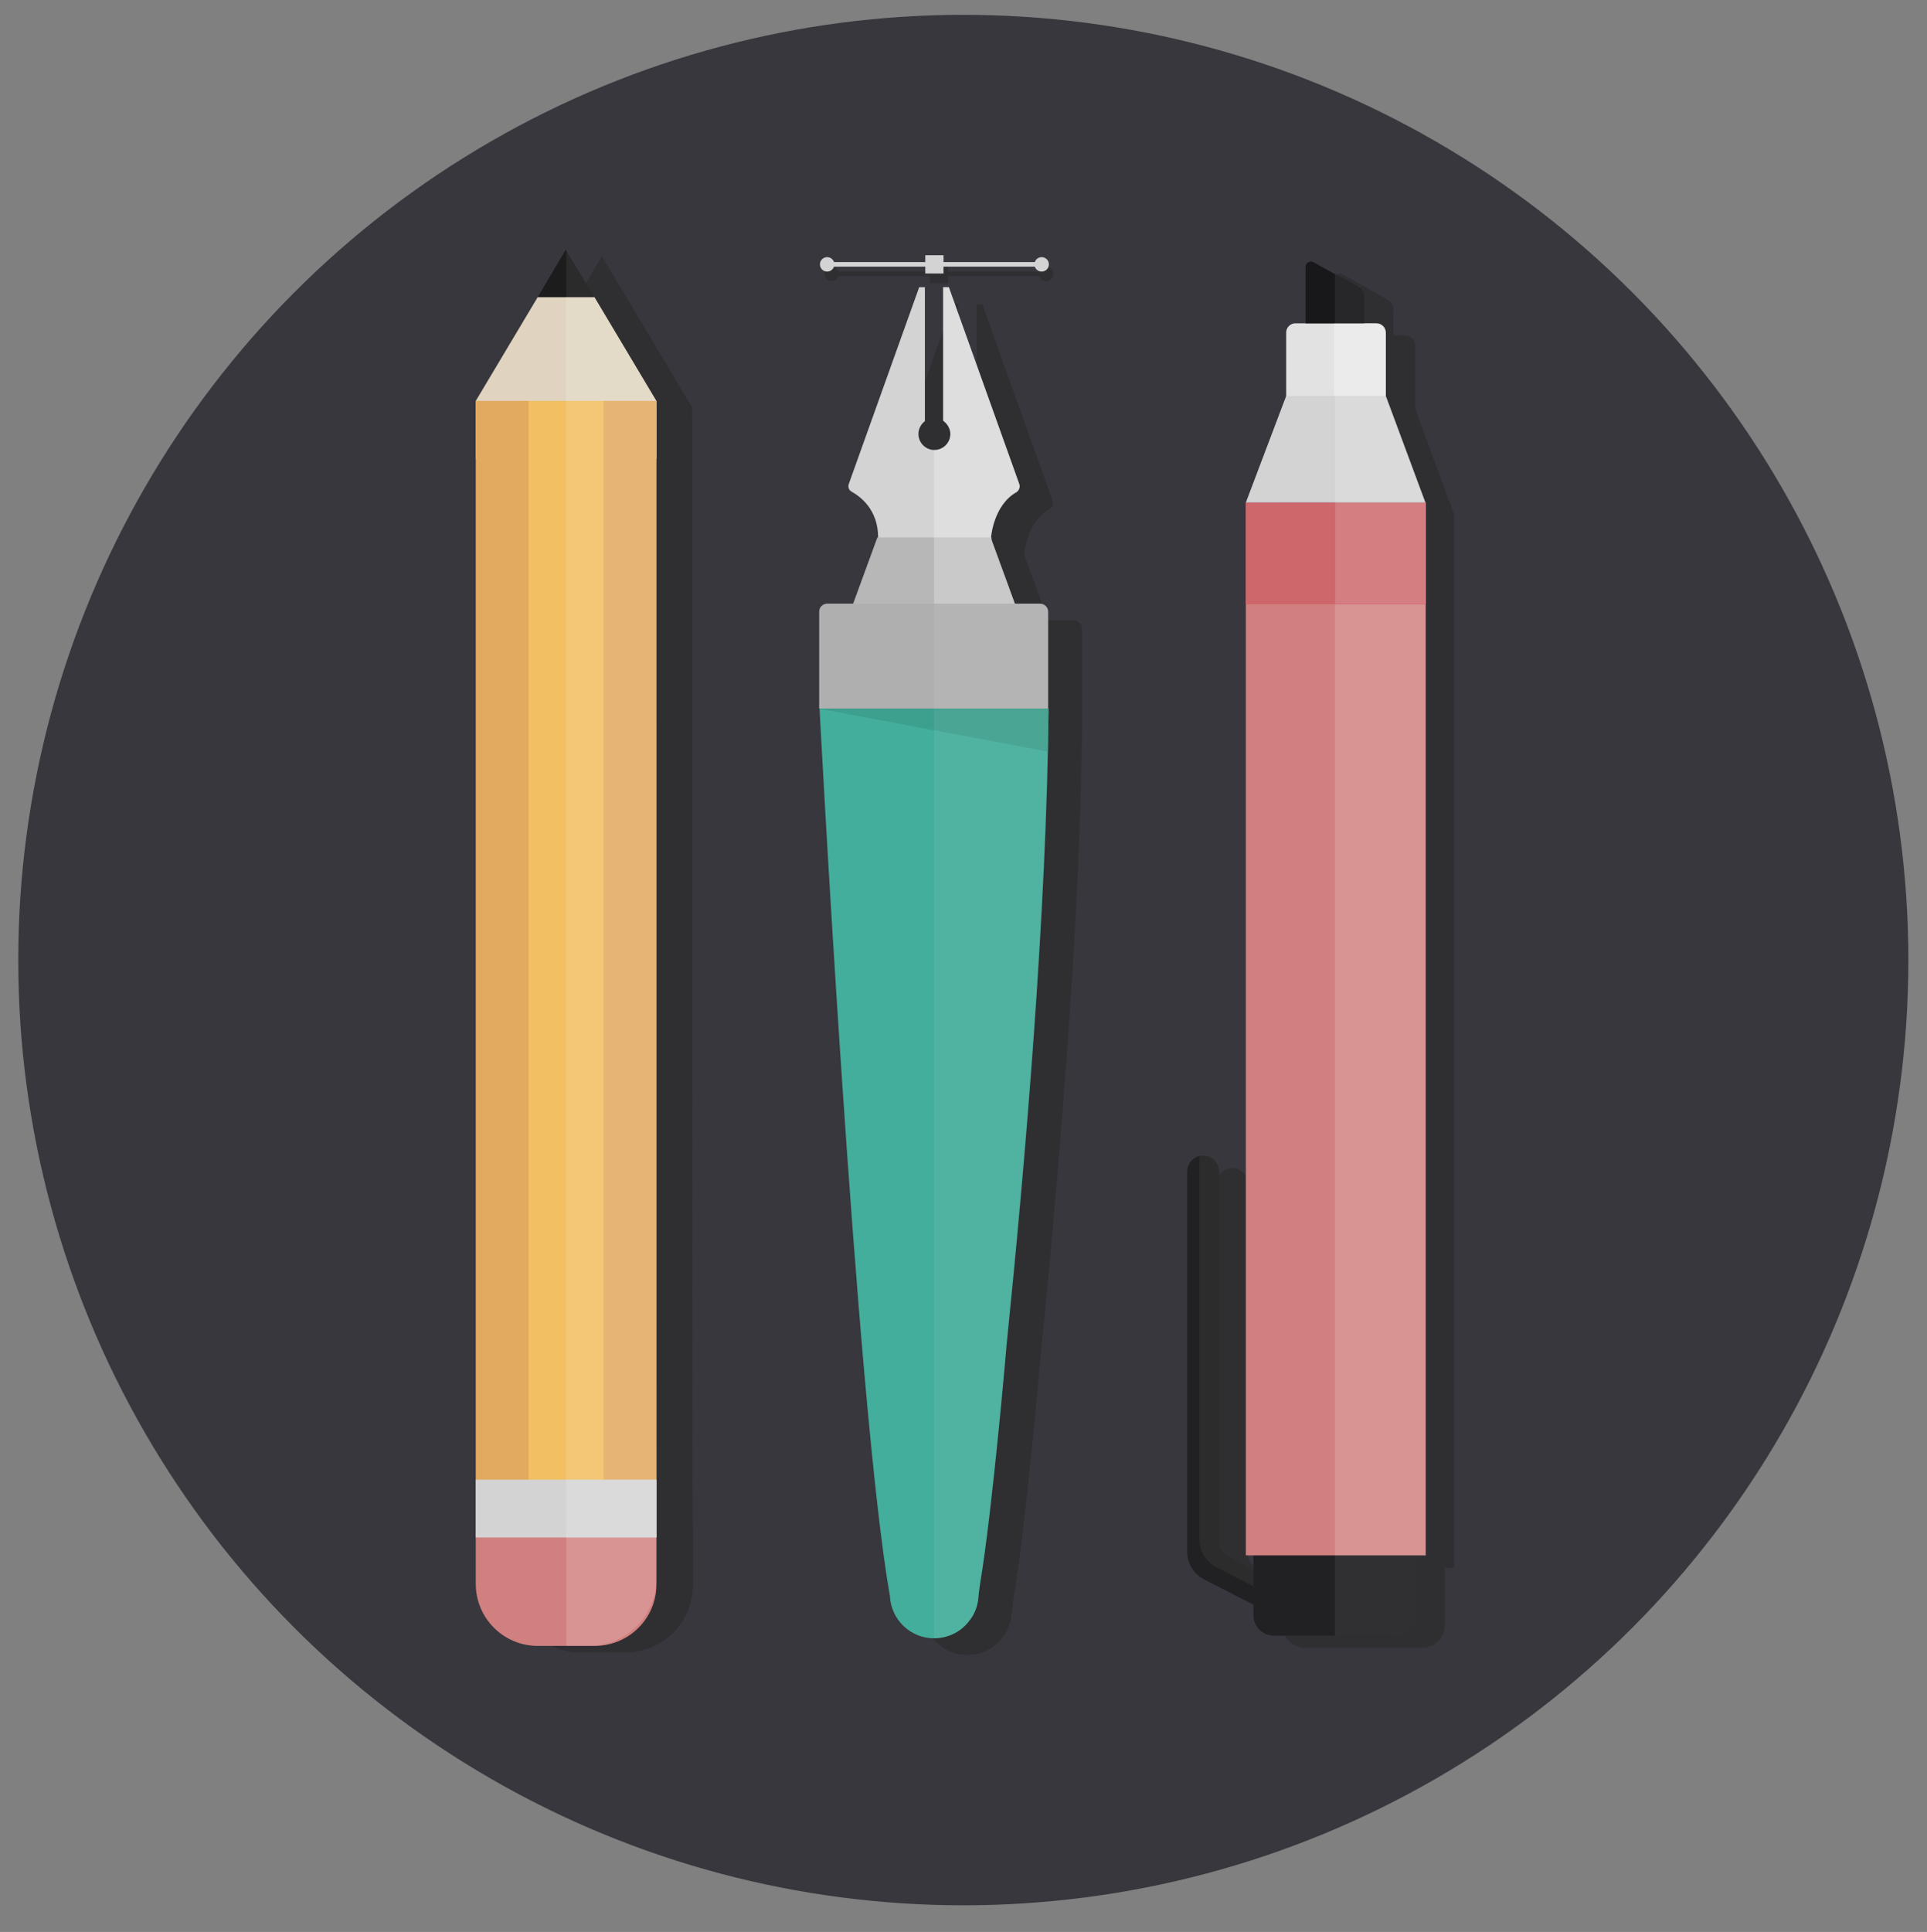 <?xml version="1.0" encoding="utf-8"?>
<!-- Generator: Adobe Illustrator 18.0.0, SVG Export Plug-In . SVG Version: 6.00 Build 0)  -->
<!DOCTYPE svg PUBLIC "-//W3C//DTD SVG 1.1//EN" "http://www.w3.org/Graphics/SVG/1.1/DTD/svg11.dtd">
<svg version="1.1" id="Layer_1" xmlns="http://www.w3.org/2000/svg" xmlns:xlink="http://www.w3.org/1999/xlink" x="0px" y="0px"
	 viewBox="0 0 506.7 507.9" enable-background="new 0 0 506.7 507.9" xml:space="preserve">
<rect x="0" y="0" width="506.7" height="507.9" fill="#808080" stroke="none"/>
<circle fill="#38373E" cx="253.3" cy="252.4" r="248.5"/>
<g>
	<path fill="#2F2F32" d="M182.1,390.6L182,107.1l-16.3-27.3l-7.4-12.4v0l0-0.1l-7.4,12.5l-16.3,27.4l0,6.6l0,0l0.1,292.1v0.1h0
		l0,10.5c0,9.9,8,18,18,17.9l5.8,0l6,0c9.8,0,17.7-7.9,17.7-17.7l0-2.9l0-7.8h0L182.1,390.6L182.1,390.6z"/>
	<g>
		<g>
			<path fill="#D18080" d="M156.4,432.7l-15,0c-9,0-16.3-7.3-16.3-16.3l0-13l47.5,0l0,13C172.7,425.4,165.4,432.7,156.4,432.7z"/>
			<path opacity="0.15" fill="#FFFFFF" d="M148.9,403.4l0,29.3l6,0c9.8,0,17.7-7.9,17.7-17.7l0-11.6L148.9,403.4z"/>
			<polygon fill="#E0D4C0" points="156.3,78.1 172.6,105.4 172.6,120.6 125.1,120.6 125.1,105.4 141.4,78.1 			"/>
			<polygon fill="#1C1C1D" points="148.8,65.6 141.4,78.1 156.3,78.1 			"/>
			<polygon opacity="0.13" fill="#FFFFFF" points="148.8,121.5 172.6,121.5 172.6,105.4 156.3,78.1 148.8,78.1 			"/>
			<polygon opacity="7.000000e-02" fill="#FFFFFF" points="148.9,65.6 148.9,78.1 156.3,78.1 			"/>
			<polygon opacity="0.15" fill="#FFFFFF" points="148.9,404.2 172.7,404.2 172.6,107.1 161.5,118.1 148.8,105.9 			"/>
			<rect x="125.1" y="105.4" fill="#E2AA60" width="47.5" height="298.7"/>
			<rect x="139" y="105.4" fill="#F2BF63" width="19.7" height="298.7"/>
			<rect x="148.8" y="105.4" opacity="0.13" fill="#FFFFFF" width="23.8" height="298.7"/>
		</g>
		<rect x="125.1" y="389" fill="#D3D3D3" width="47.5" height="15.2"/>
		<rect x="148.9" y="389" opacity="0.17" fill="#FFFFFF" width="23.7" height="15.2"/>
	</g>
</g>
<g>
	<path fill="#2F2F32" d="M284.5,190.7L284.5,190.7L284.5,190.7l0-24.9v-0.4c0-1.3-1-2.3-2.3-2.3h-0.4h-6.2l-6.2-17v-0.4h-0.1
		c0,0,0.6-8.5,6.7-11.9c0.7-0.4,1.1-1.3,0.8-2.1l-18.5-51.7h-1.5V115c1.1,0.8,1.9,2.1,1.9,3.5c0,2.3-1.9,4.2-4.2,4.2
		c-2.3,0-4.2-1.9-4.2-4.2c0-1.4,0.7-2.6,1.7-3.4V79.9h-1.5l-18.5,51.7c-0.3,0.8,0,1.7,0.8,2.1c2.3,1.3,6.9,4.7,6.9,12v0h-0.1
		l-6.4,17.4h-6.6c-1.3,0-2.3,1-2.3,2.3v25.3h0c0,0,9.6,182.8,18.5,233.3c0.3,6.2,5.4,11.1,11.6,11.1h0c2.9,0,5.6-1.1,7.6-2.9
		c0.7-0.6,1.3-1.3,1.8-2c0.1,0,0.1-0.1,0.2-0.2c0.1-0.1,0.2-0.3,0.3-0.5c0.5-0.8,0.9-1.7,1.2-2.6c0.3-0.9,0.5-1.9,0.5-2.9
		c0,0,0.1-0.4,0.2-1.3c0.1-0.5,0.1-1.1,0.2-1.9c3.4-19.7,7.1-63.2,7.1-63.2c2.3-22.5,4.7-48.9,6.7-76c0.1-1.8,0.3-3.6,0.4-5.4
		c0.1-1.9,0.3-3.9,0.4-5.8c0.5-7.2,1-14.4,1.4-21.5c0.5-9.1,1-18.1,1.3-27c0.3-6.7,0.5-13.4,0.6-19.8l0,0l0-0.3
		C284.4,197.9,284.5,194.3,284.5,190.7L284.5,190.7z"/>
	<g>
		<path fill="#D3D3D3" d="M268,127.2l-18.5-51.7H248v35.1c1.1,0.8,1.9,2.1,1.9,3.5c0,2.3-1.9,4.2-4.2,4.2c-2.3,0-4.2-1.9-4.2-4.2
			c0-1.4,0.7-2.6,1.7-3.4V75.5h-1.5l-18.5,51.7c-0.3,0.8,0,1.7,0.8,2.1c2.3,1.3,6.9,4.7,6.9,12c0,0-1.2,4.2,0,4.2
			c1.2,0,29.8,0,29.8,0v-4.2h-0.1c0,0,0.6-8.5,6.7-11.9C268,128.9,268.3,128,268,127.2z"/>
		<path opacity="0.25" fill="#FFFFFF" d="M268,127.2l-18.5-51.7H248v35.1c1.1,0.8,1.9,2.1,1.9,3.5c0,2.3-1.9,4.2-4.2,4.2
			c0,0,0,0-0.1,0v27.1c7.5,0,15,0,15,0v-4.2h-0.1c0,0,0.6-8.5,6.7-11.9C268,128.9,268.3,128,268,127.2z"/>
		<polygon fill="#B7B7B7" points="268,161.8 223.2,161.8 230.7,141.3 260.5,141.3 		"/>
		<polygon opacity="0.25" fill="#FFFFFF" points="245.6,161.8 268,161.8 260.5,141.3 245.6,141.3 		"/>
		<path fill="#B0AFB0" d="M275.7,186.3h-60.3v-25.5c0-1.2,1-2.1,2.1-2.1h56c1.2,0,2.1,1,2.1,2.1V186.3z"/>
		<path fill="#43AE9B" d="M264.7,353.2c4.9-48,10.5-113.6,11-166.9H268h-44.8h-7.7c0,0,9.6,182.8,18.5,233.3
			c0.3,6.2,5.4,11.1,11.6,11.1h0c3.9,0,7.4-1.9,9.5-4.9l0,0c0.1-0.1,0.3-0.4,0.5-0.7c1-1.6,1.6-3.5,1.7-5.5c0,0,0.1-1.1,0.4-3.2
			C261,396.7,264.7,353.2,264.7,353.2L264.7,353.2z"/>
		<path opacity="7.000000e-02" fill="#FFFFFF" d="M273,158.7h-27.4v27.6h30.1v-24.9C275.7,159.9,274.5,158.7,273,158.7z"/>
		<polygon opacity="0.71" fill="#3B9987" points="215.4,186.3 275.5,197.6 275.7,186.3 		"/>
		<path opacity="7.000000e-02" fill="#FFFFFF" d="M268,186.3h-22.4v244.4h0c3.9,0,7.4-1.9,9.5-4.9c0.1-0.1,0.3-0.4,0.5-0.7
			c1-1.6,1.6-3.5,1.7-5.5c0,0,0.1-1.1,0.4-3.2c3.4-19.7,7.1-63.2,7.1-63.2c4.9-48,10.5-113.6,11-166.9H268z"/>
	</g>
	<path fill="#2F2F32" d="M275.1,70.1c-0.8,0-1.5,0.5-1.8,1.3h-24v-1.8h-4.8v1.8h-24c-0.2-0.7-0.9-1.3-1.8-1.3c-1,0-1.9,0.8-1.9,1.9
		c0,1,0.8,1.9,1.9,1.9c0.8,0,1.5-0.5,1.8-1.3h24v1.8h4.8v-1.8h24c0.2,0.7,0.9,1.3,1.8,1.3c1,0,1.9-0.8,1.9-1.9
		C276.9,70.9,276.1,70.1,275.1,70.1z"/>
	<g>
		<rect x="243.3" y="67.1" fill="#D3D3D3" width="4.8" height="4.8"/>
	</g>
	<g>
		<rect x="217.5" y="68.9" fill="#D3D3D3" width="56.4" height="1.2"/>
	</g>
	<g>
		<circle fill="#D3D3D3" cx="217.5" cy="69.5" r="1.9"/>
	</g>
	<g>
		<circle fill="#D3D3D3" cx="273.9" cy="69.5" r="1.9"/>
	</g>
</g>
<g>
	<path fill="#2F2F32" d="M372.1,107.4V91.1v-0.2c0-1.5-1.2-2.7-2.7-2.7h-0.2h-2.8v-6.8c0-0.8-0.3-1.6-0.9-2.1
		c-0.2-0.2-0.4-0.3-0.6-0.5l-6.2-3.5v0l-5.7-3.2c-0.9-0.5-2,0.1-2,1.1v14.9h-2.5c-1.5,0-2.7,1.2-2.7,2.7v16.4h0l-10.6,28V173v239.2
		h2.1v3.8l-7.4-4.2c-1-0.6-1.7-1.7-1.7-2.9v-97.4c0-2.3-1.7-4.3-4-4.4c-0.4,0-0.8,0-1.1,0.1c0,0,0,0,0,0c0,0,0,0,0,0
		c-0.9,0.2-1.6,0.7-2.2,1.3c-0.1,0.1-0.1,0.1-0.2,0.2c-0.1,0.1-0.2,0.2-0.2,0.3c-0.1,0.1-0.1,0.2-0.2,0.3c-0.1,0.1-0.1,0.2-0.1,0.3
		c-0.1,0.2-0.1,0.3-0.2,0.5c0,0.1-0.1,0.2-0.1,0.3c-0.1,0.3-0.1,0.5-0.1,0.8l0,0v100c0,2.6,1.2,5,3.3,6.5c0.4,0.3,0.7,0.5,1.1,0.7
		l13,6.6v2.3c0,3.3,2.7,5.9,5.9,5.9h30.9c3.3,0,5.9-2.7,5.9-5.9v-0.4v-14.7h2.5V173v-37.6L372.1,107.4z"/>
	<path fill="#2C2C2D" d="M320.6,405.6v-97.4c0-2.3-1.7-4.3-4-4.4c-2.4-0.1-4.4,1.8-4.4,4.2v100c0,3,1.7,5.8,4.4,7.2l13.3,6.8v-9
		l-7.7-4.4C321.2,407.9,320.6,406.8,320.6,405.6z"/>
	<path fill="#212023" d="M319.8,412c-2.7-1.4-4.4-4.2-4.4-7.2v-100c0-0.3,0-0.6,0.1-0.9c-1.9,0.4-3.3,2.1-3.3,4.1v100
		c0,3,1.7,5.8,4.4,7.2l13.3,6.8v-4.8L319.8,412z"/>
	<path fill="#212023" d="M367,430h-32.1c-2.9,0-5.3-2.4-5.3-5.3v-17.1h42.8v17.1C372.4,427.6,370,430,367,430z"/>
	<path opacity="7.000000e-02" fill="#FFFFFF" d="M351,407.5V430h16.1c2.9,0,5.3-2.4,5.3-5.3v-17.2H351z"/>
	<rect x="327.6" y="132.1" fill="#D18080" width="47.3" height="276.8"/>
	<rect x="351" y="132.1" opacity="0.15" fill="#FFFFFF" width="23.8" height="276.8"/>
	<rect x="327.6" y="132.1" fill="#CE676C" width="47.3" height="26.8"/>
	<rect x="351.1" y="132.1" opacity="0.15" fill="#FFFFFF" width="23.8" height="26.7"/>
	<path fill="#E2E2E2" d="M364.4,105.1h-26.2V87.4c0-1.3,1.1-2.4,2.4-2.4H362c1.3,0,2.4,1.1,2.4,2.4V105.1z"/>
	<path fill="#181719" d="M358.7,85h-15.4V70.1c0-1,1.1-1.6,2-1.2l11.9,6.6c0.9,0.5,1.5,1.5,1.5,2.6V85z"/>
	<path opacity="0.31" fill="#FFFFFF" d="M361.5,85h-10.7v19.1h13.6V87.9C364.4,86.3,363.1,85,361.5,85z"/>
	<path opacity="7.000000e-02" fill="#FFFFFF" d="M357.2,75.6l-6.2-3.5V85h7.7v-6.8C358.7,77.1,358.1,76.1,357.2,75.6z"/>
	<polygon fill="#D3D3D3" points="364.4,104.1 338.2,104.1 327.6,132.1 374.8,132.1 	"/>
	<polygon opacity="0.15" fill="#FFFFFF" points="351,132.1 374.8,132.1 364.4,104.1 351,104.1 	"/>
</g>
</svg>
